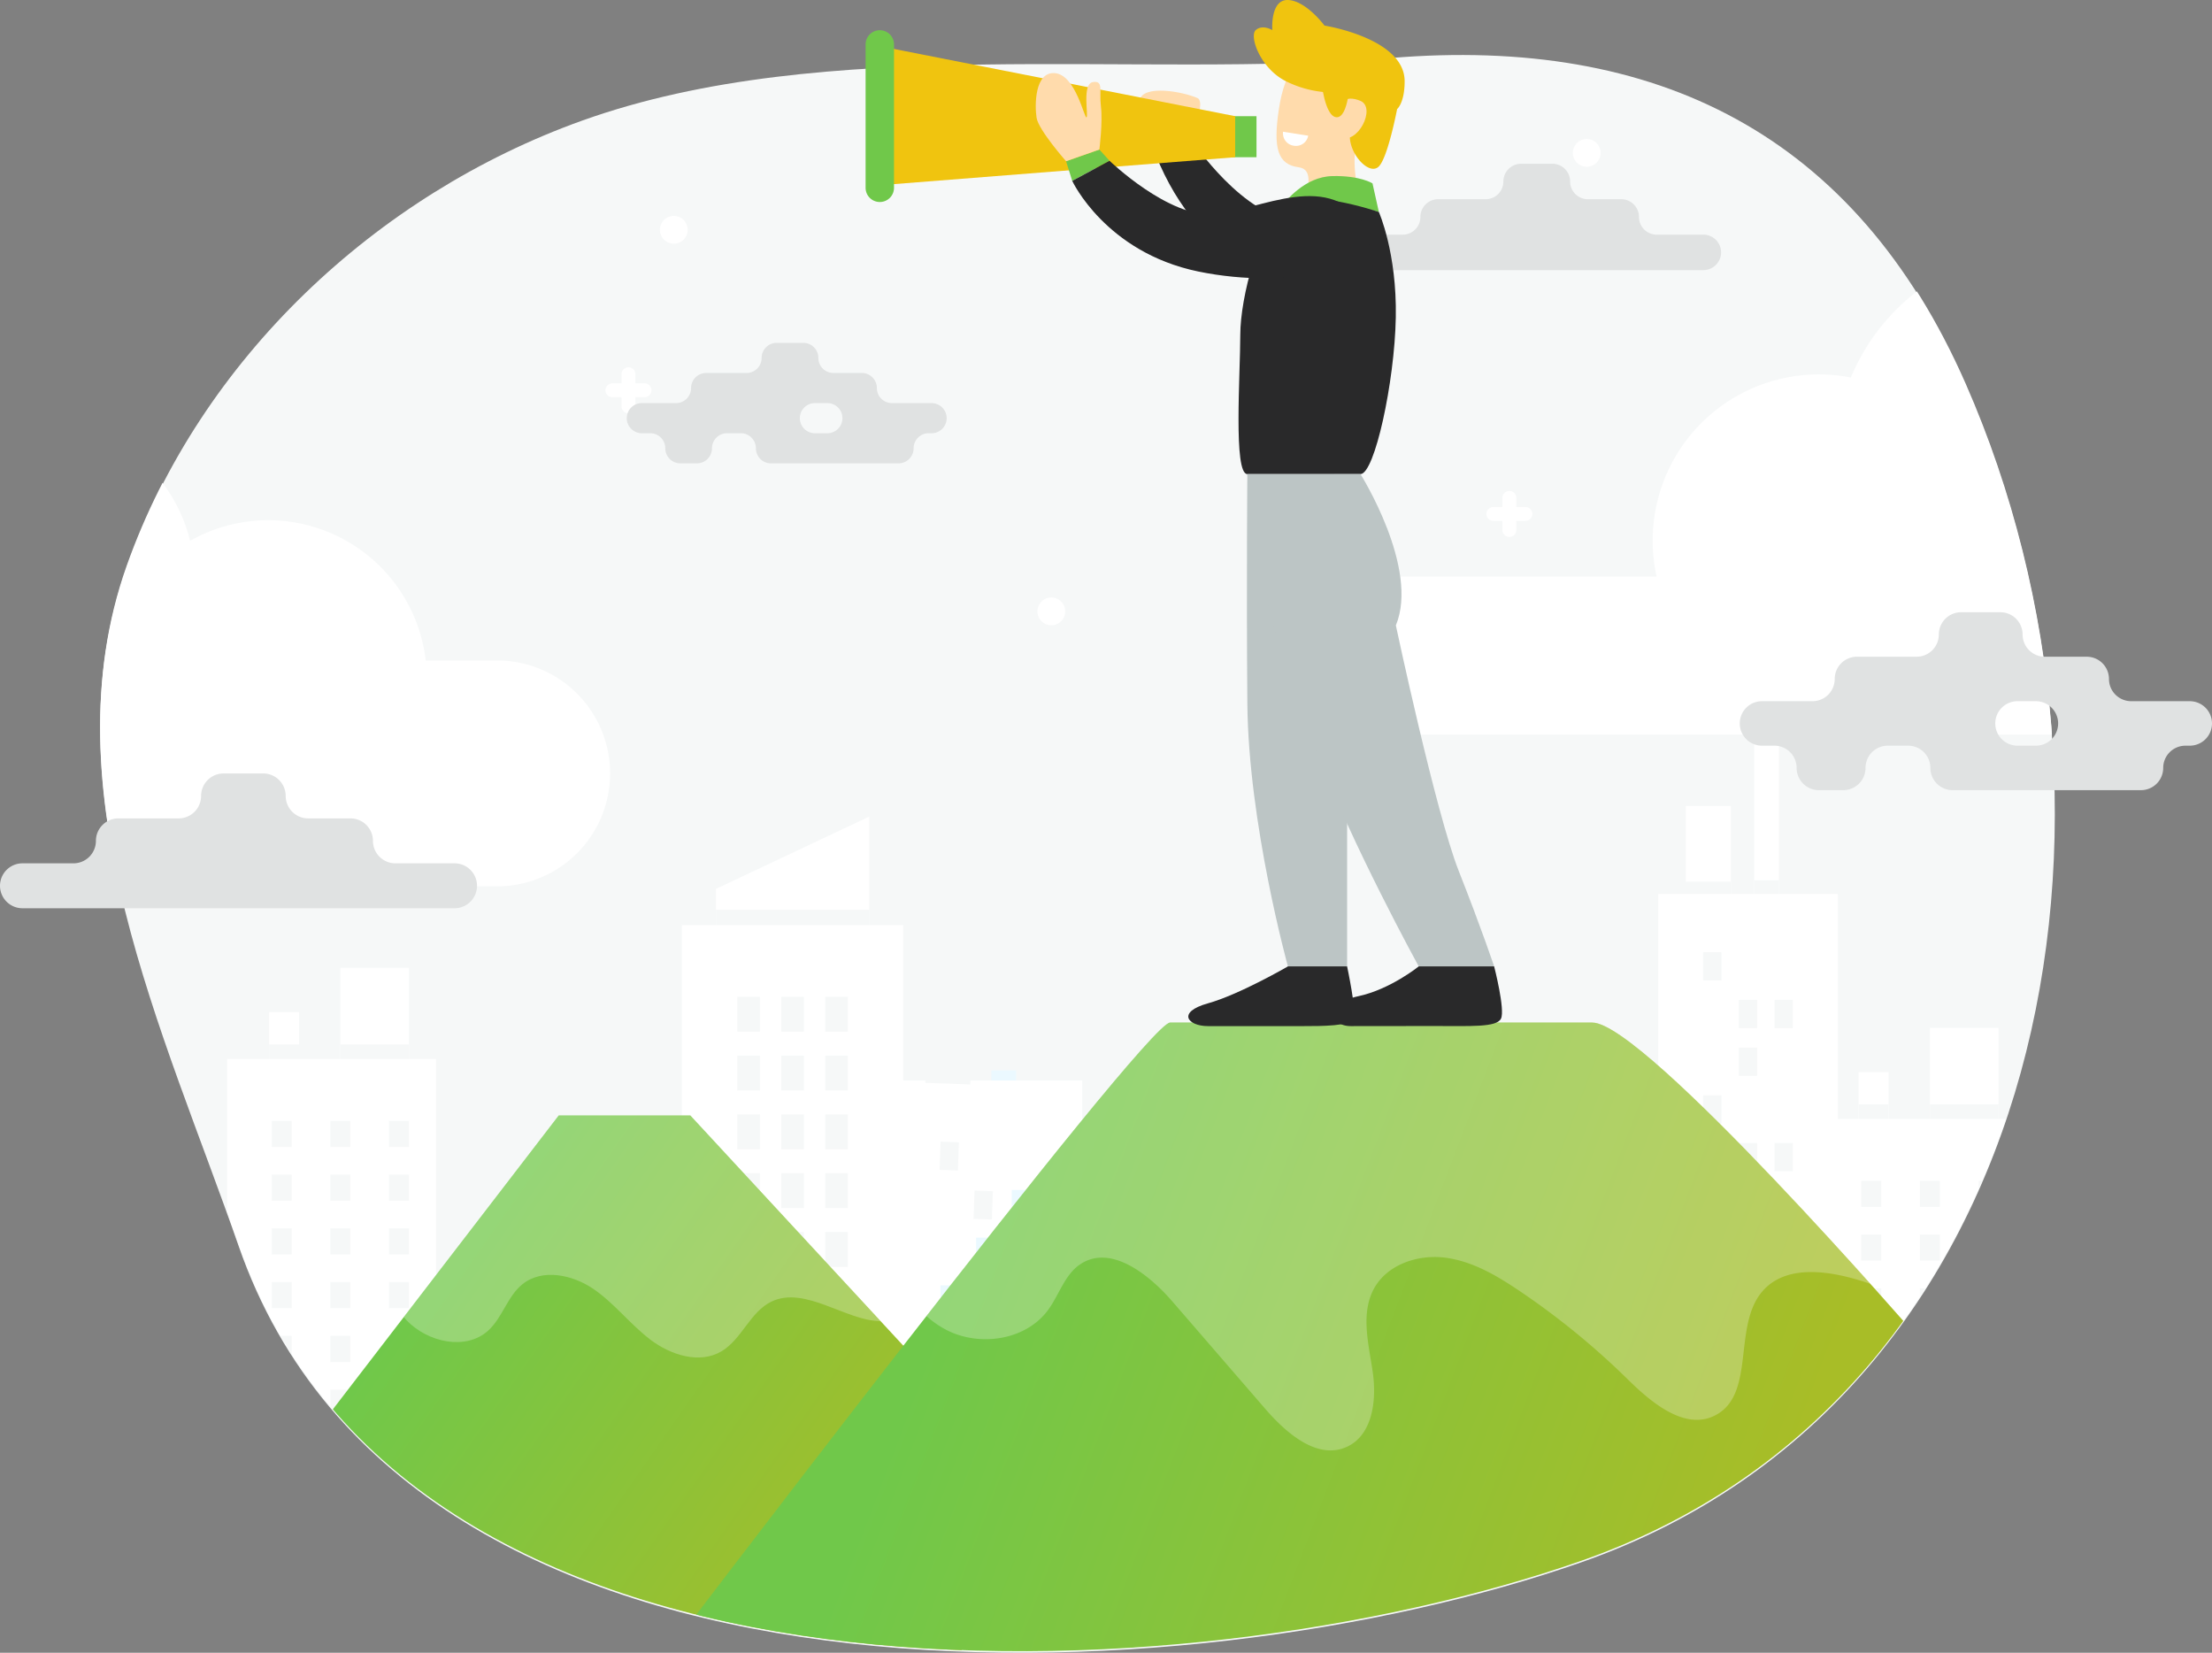 <svg id="Group_4860" data-name="Group 4860" xmlns="http://www.w3.org/2000/svg" xmlns:xlink="http://www.w3.org/1999/xlink" width="694.607" height="518.932" viewBox="0 0 694.607 518.932">
  <rect x="0" y="0" width="694.607" height="518.932" fill="#808080" stroke="none"/>
  <defs>
    <clipPath id="clip-path">
      <path id="Path_2961" data-name="Path 2961" d="M994.458,733.08c147.907-51.782,179.859-234.97,120.718-369.605-34.666-78.92-97.28-109.619-180.445-102.728C854.146,267.426,757.159,253,680.7,280.418c-64.742,23.214-119.816,74.955-142.986,140.2-24.994,70.379,11.91,146.266,35.183,213.247C626.428,787.946,869.984,776.658,994.458,733.08Z" transform="translate(-529.363 -259.808)" fill="none"/>
    </clipPath>
    <linearGradient id="linear-gradient" x1="0.913" y1="0.854" x2="0.159" y2="0.434" gradientUnits="objectBoundingBox">
      <stop offset="0" stop-color="#a8bd27"/>
      <stop offset="1" stop-color="#70c84a"/>
    </linearGradient>
    <linearGradient id="linear-gradient-2" x1="0.231" y1="0.419" x2="0.926" y2="0.556" gradientUnits="objectBoundingBox">
      <stop offset="0" stop-color="#70c84a"/>
      <stop offset="1" stop-color="#a8bd27"/>
    </linearGradient>
  </defs>
  <path id="Path_2953" data-name="Path 2953" d="M994.458,732.511c147.907-51.782,179.859-234.971,120.718-369.605-34.666-78.921-97.28-109.621-180.445-102.728-80.586,6.678-177.573-7.746-254.037,19.67-64.742,23.214-119.816,74.955-142.986,140.2-24.994,70.379,11.91,146.265,35.183,213.246C626.428,787.377,869.984,776.089,994.458,732.511Z" transform="translate(-497.923 -241.968)" fill="#f6f8f8"/>
  <g id="Group_4857" data-name="Group 4857" transform="translate(31.44 16.791)" clip-path="url(#clip-path)">
    <g id="Group_4855" data-name="Group 4855" transform="translate(39.858 203.807)">
      <rect id="Rectangle_1053" data-name="Rectangle 1053" width="40.165" height="112.802" transform="translate(61.602 235.082)" fill="#fff"/>
      <rect id="Rectangle_1054" data-name="Rectangle 1054" width="20.083" height="156.323" transform="translate(61.602 191.561)" fill="#fff"/>
      <g id="Group_4844" data-name="Group 4844" transform="translate(499.147 102.123)">
        <rect id="Rectangle_1055" data-name="Rectangle 1055" width="9.413" height="21.389" transform="translate(13.187 13.902)" fill="#fff"/>
        <rect id="Rectangle_1056" data-name="Rectangle 1056" width="9.413" height="11.262" transform="translate(13.187 24.029)" fill="#f6f8f8"/>
        <rect id="Rectangle_1057" data-name="Rectangle 1057" width="21.553" height="35.291" transform="translate(35.578 0)" fill="#fff"/>
        <rect id="Rectangle_1058" data-name="Rectangle 1058" width="21.553" height="11.262" transform="translate(35.578 24.029)" fill="#f6f8f8"/>
        <rect id="Rectangle_1059" data-name="Rectangle 1059" width="61.917" height="191.235" transform="translate(0 28.597)" fill="#fff"/>
        <g id="Group_4841" data-name="Group 4841" transform="translate(14.025 48.035)">
          <rect id="Rectangle_1060" data-name="Rectangle 1060" width="6.267" height="8.19" transform="translate(0 0)" fill="#f6f8f8"/>
          <rect id="Rectangle_1061" data-name="Rectangle 1061" width="6.267" height="8.19" transform="translate(0 16.878)" fill="#f6f8f8"/>
          <rect id="Rectangle_1062" data-name="Rectangle 1062" width="6.267" height="8.19" transform="translate(0 33.756)" fill="#f6f8f8"/>
          <rect id="Rectangle_1063" data-name="Rectangle 1063" width="6.267" height="8.19" transform="translate(0 50.635)" fill="#f6f8f8"/>
          <rect id="Rectangle_1064" data-name="Rectangle 1064" width="6.267" height="8.19" transform="translate(0 67.513)" fill="#f6f8f8"/>
          <rect id="Rectangle_1065" data-name="Rectangle 1065" width="6.267" height="8.19" transform="translate(0 84.391)" fill="#f6f8f8"/>
          <rect id="Rectangle_1066" data-name="Rectangle 1066" width="6.267" height="8.19" transform="translate(0 101.269)" fill="#f6f8f8"/>
        </g>
        <g id="Group_4842" data-name="Group 4842" transform="translate(32.445 48.035)">
          <rect id="Rectangle_1067" data-name="Rectangle 1067" width="6.267" height="8.19" transform="translate(0 0)" fill="#f6f8f8"/>
          <rect id="Rectangle_1068" data-name="Rectangle 1068" width="6.267" height="8.19" transform="translate(0 16.878)" fill="#f6f8f8"/>
          <rect id="Rectangle_1069" data-name="Rectangle 1069" width="6.267" height="8.19" transform="translate(0 33.756)" fill="#f6f8f8"/>
          <rect id="Rectangle_1070" data-name="Rectangle 1070" width="6.267" height="8.19" transform="translate(0 50.635)" fill="#f6f8f8"/>
          <rect id="Rectangle_1071" data-name="Rectangle 1071" width="6.267" height="8.19" transform="translate(0 67.513)" fill="#f6f8f8"/>
          <rect id="Rectangle_1072" data-name="Rectangle 1072" width="6.267" height="8.19" transform="translate(0 84.391)" fill="#f6f8f8"/>
          <rect id="Rectangle_1073" data-name="Rectangle 1073" width="6.267" height="8.19" transform="translate(0 101.269)" fill="#f6f8f8"/>
        </g>
        <g id="Group_4843" data-name="Group 4843" transform="translate(50.864 48.035)">
          <rect id="Rectangle_1074" data-name="Rectangle 1074" width="6.267" height="8.19" transform="translate(0 0)" fill="#f6f8f8"/>
          <rect id="Rectangle_1075" data-name="Rectangle 1075" width="6.267" height="8.19" transform="translate(0 16.878)" fill="#f6f8f8"/>
          <rect id="Rectangle_1076" data-name="Rectangle 1076" width="6.267" height="8.19" transform="translate(0 33.756)" fill="#f6f8f8"/>
          <rect id="Rectangle_1077" data-name="Rectangle 1077" width="6.267" height="8.19" transform="translate(0 50.635)" fill="#f6f8f8"/>
          <rect id="Rectangle_1078" data-name="Rectangle 1078" width="6.267" height="8.19" transform="translate(0 67.513)" fill="#f6f8f8"/>
          <rect id="Rectangle_1079" data-name="Rectangle 1079" width="6.267" height="8.19" transform="translate(0 84.391)" fill="#f6f8f8"/>
          <rect id="Rectangle_1080" data-name="Rectangle 1080" width="6.267" height="8.19" transform="translate(0 101.269)" fill="#f6f8f8"/>
        </g>
      </g>
      <g id="Group_4848" data-name="Group 4848" transform="translate(0 83.294)">
        <rect id="Rectangle_1081" data-name="Rectangle 1081" width="9.413" height="21.389" transform="translate(13.187 13.902)" fill="#fff"/>
        <rect id="Rectangle_1082" data-name="Rectangle 1082" width="9.413" height="11.262" transform="translate(13.187 24.029)" fill="#f6f8f8"/>
        <rect id="Rectangle_1083" data-name="Rectangle 1083" width="21.553" height="35.291" transform="translate(35.578 0)" fill="#fff"/>
        <rect id="Rectangle_1084" data-name="Rectangle 1084" width="21.553" height="11.262" transform="translate(35.578 24.029)" fill="#f6f8f8"/>
        <rect id="Rectangle_1085" data-name="Rectangle 1085" width="65.629" height="191.235" transform="translate(0 28.597)" fill="#fff"/>
        <g id="Group_4845" data-name="Group 4845" transform="translate(14.025 48.035)">
          <rect id="Rectangle_1086" data-name="Rectangle 1086" width="6.267" height="8.19" transform="translate(0 0)" fill="#f6f8f8"/>
          <rect id="Rectangle_1087" data-name="Rectangle 1087" width="6.267" height="8.19" transform="translate(0 16.878)" fill="#f6f8f8"/>
          <rect id="Rectangle_1088" data-name="Rectangle 1088" width="6.267" height="8.19" transform="translate(0 33.756)" fill="#f6f8f8"/>
          <rect id="Rectangle_1089" data-name="Rectangle 1089" width="6.267" height="8.19" transform="translate(0 50.635)" fill="#f6f8f8"/>
          <rect id="Rectangle_1090" data-name="Rectangle 1090" width="6.267" height="8.19" transform="translate(0 67.513)" fill="#f6f8f8"/>
          <rect id="Rectangle_1091" data-name="Rectangle 1091" width="6.267" height="8.19" transform="translate(0 84.391)" fill="#f6f8f8"/>
          <rect id="Rectangle_1092" data-name="Rectangle 1092" width="6.267" height="8.19" transform="translate(0 101.269)" fill="#f6f8f8"/>
        </g>
        <g id="Group_4846" data-name="Group 4846" transform="translate(32.445 48.035)">
          <rect id="Rectangle_1093" data-name="Rectangle 1093" width="6.267" height="8.19" transform="translate(0 0)" fill="#f6f8f8"/>
          <rect id="Rectangle_1094" data-name="Rectangle 1094" width="6.267" height="8.19" transform="translate(0 16.878)" fill="#f6f8f8"/>
          <rect id="Rectangle_1095" data-name="Rectangle 1095" width="6.267" height="8.19" transform="translate(0 33.756)" fill="#f6f8f8"/>
          <rect id="Rectangle_1096" data-name="Rectangle 1096" width="6.267" height="8.19" transform="translate(0 50.635)" fill="#f6f8f8"/>
          <rect id="Rectangle_1097" data-name="Rectangle 1097" width="6.267" height="8.19" transform="translate(0 67.513)" fill="#f6f8f8"/>
          <rect id="Rectangle_1098" data-name="Rectangle 1098" width="6.267" height="8.19" transform="translate(0 84.391)" fill="#f6f8f8"/>
          <rect id="Rectangle_1099" data-name="Rectangle 1099" width="6.267" height="8.19" transform="translate(0 101.269)" fill="#f6f8f8"/>
        </g>
        <g id="Group_4847" data-name="Group 4847" transform="translate(50.864 48.035)">
          <rect id="Rectangle_1100" data-name="Rectangle 1100" width="6.267" height="8.19" transform="translate(0 0)" fill="#f6f8f8"/>
          <rect id="Rectangle_1101" data-name="Rectangle 1101" width="6.267" height="8.19" transform="translate(0 16.878)" fill="#f6f8f8"/>
          <rect id="Rectangle_1102" data-name="Rectangle 1102" width="6.267" height="8.19" transform="translate(0 33.756)" fill="#f6f8f8"/>
          <rect id="Rectangle_1103" data-name="Rectangle 1103" width="6.267" height="8.19" transform="translate(0 50.635)" fill="#f6f8f8"/>
          <rect id="Rectangle_1104" data-name="Rectangle 1104" width="6.267" height="8.19" transform="translate(0 67.513)" fill="#f6f8f8"/>
          <rect id="Rectangle_1105" data-name="Rectangle 1105" width="6.267" height="8.19" transform="translate(0 84.391)" fill="#f6f8f8"/>
          <rect id="Rectangle_1106" data-name="Rectangle 1106" width="6.267" height="8.19" transform="translate(0 101.269)" fill="#f6f8f8"/>
        </g>
      </g>
      <rect id="Rectangle_1107" data-name="Rectangle 1107" width="40.165" height="112.802" transform="translate(415.083 210.199)" fill="#eff9fe"/>
      <rect id="Rectangle_1108" data-name="Rectangle 1108" width="20.083" height="156.323" transform="translate(415.083 166.677)" fill="#eff9fe"/>
      <rect id="Rectangle_1109" data-name="Rectangle 1109" width="20.083" height="105.188" transform="translate(405.042 217.812)" fill="#eff9fe"/>
      <g id="Group_4852" data-name="Group 4852" transform="translate(142.819 35.792)">
        <path id="Path_2954" data-name="Path 2954" d="M863.854,519.441H912.02V475.083L863.854,497.8Z" transform="translate(-853.171 -475.083)" fill="#fff"/>
        <rect id="Rectangle_1110" data-name="Rectangle 1110" width="69.532" height="235.724" transform="translate(0 34.071)" fill="#fff"/>
        <rect id="Rectangle_1111" data-name="Rectangle 1111" width="48.166" height="4.816" transform="translate(10.683 29.255)" fill="#f6f8f8"/>
        <g id="Group_4849" data-name="Group 4849" transform="translate(45.019 56.593)">
          <rect id="Rectangle_1112" data-name="Rectangle 1112" width="7.096" height="10.946" transform="translate(0 73.852)" fill="#f6f8f8"/>
          <rect id="Rectangle_1113" data-name="Rectangle 1113" width="7.096" height="10.946" transform="translate(0 55.389)" fill="#f6f8f8"/>
          <rect id="Rectangle_1114" data-name="Rectangle 1114" width="7.096" height="10.946" transform="translate(0 36.926)" fill="#f6f8f8"/>
          <rect id="Rectangle_1115" data-name="Rectangle 1115" width="7.096" height="10.946" transform="translate(0 18.463)" fill="#f6f8f8"/>
          <rect id="Rectangle_1116" data-name="Rectangle 1116" width="7.096" height="10.946" transform="translate(0)" fill="#f6f8f8"/>
        </g>
        <g id="Group_4850" data-name="Group 4850" transform="translate(31.218 56.593)">
          <rect id="Rectangle_1117" data-name="Rectangle 1117" width="7.096" height="10.946" transform="translate(0 73.852)" fill="#f6f8f8"/>
          <rect id="Rectangle_1118" data-name="Rectangle 1118" width="7.096" height="10.946" transform="translate(0 55.389)" fill="#f6f8f8"/>
          <rect id="Rectangle_1119" data-name="Rectangle 1119" width="7.096" height="10.946" transform="translate(0 36.926)" fill="#f6f8f8"/>
          <rect id="Rectangle_1120" data-name="Rectangle 1120" width="7.096" height="10.946" transform="translate(0 18.463)" fill="#f6f8f8"/>
          <rect id="Rectangle_1121" data-name="Rectangle 1121" width="7.096" height="10.946" transform="translate(0)" fill="#f6f8f8"/>
        </g>
        <g id="Group_4851" data-name="Group 4851" transform="translate(17.418 56.593)">
          <rect id="Rectangle_1122" data-name="Rectangle 1122" width="7.096" height="10.946" transform="translate(0 73.852)" fill="#f6f8f8"/>
          <rect id="Rectangle_1123" data-name="Rectangle 1123" width="7.096" height="10.946" transform="translate(0 55.389)" fill="#f6f8f8"/>
          <rect id="Rectangle_1124" data-name="Rectangle 1124" width="7.096" height="10.946" transform="translate(0 36.926)" fill="#f6f8f8"/>
          <rect id="Rectangle_1125" data-name="Rectangle 1125" width="7.096" height="10.946" transform="translate(0 18.463)" fill="#f6f8f8"/>
          <rect id="Rectangle_1126" data-name="Rectangle 1126" width="7.096" height="10.946" transform="translate(0)" fill="#f6f8f8"/>
        </g>
      </g>
      <g id="Group_4853" data-name="Group 4853" transform="translate(449.401)">
        <rect id="Rectangle_1127" data-name="Rectangle 1127" width="7.775" height="61.496" transform="translate(30.134)" fill="#fff"/>
        <rect id="Rectangle_1128" data-name="Rectangle 1128" width="7.775" height="5.697" transform="translate(30.134 55.799)" fill="#f6f8f8"/>
        <rect id="Rectangle_1129" data-name="Rectangle 1129" width="14.151" height="35.98" transform="translate(8.666 32.469)" fill="#fff"/>
        <rect id="Rectangle_1130" data-name="Rectangle 1130" width="56.401" height="261.849" transform="translate(0 60.105)" fill="#fff"/>
        <rect id="Rectangle_1131" data-name="Rectangle 1131" width="14.151" height="3.906" transform="translate(8.666 56.199)" fill="#f6f8f8"/>
        <rect id="Rectangle_1132" data-name="Rectangle 1132" width="5.756" height="8.879" transform="translate(14.128 228.134)" fill="#ebf9ff"/>
        <rect id="Rectangle_1133" data-name="Rectangle 1133" width="5.756" height="8.879" transform="translate(14.128 213.158)" fill="#ebf9ff"/>
        <rect id="Rectangle_1134" data-name="Rectangle 1134" width="5.756" height="8.879" transform="translate(14.128 168.23)" fill="#ebf9ff"/>
        <rect id="Rectangle_1135" data-name="Rectangle 1135" width="5.756" height="8.879" transform="translate(14.128 153.254)" fill="#ebf9ff"/>
        <rect id="Rectangle_1136" data-name="Rectangle 1136" width="5.756" height="8.879" transform="translate(14.128 123.302)" fill="#f6f8f8"/>
        <rect id="Rectangle_1137" data-name="Rectangle 1137" width="5.756" height="8.879" transform="translate(14.128 78.374)" fill="#f6f8f8"/>
        <rect id="Rectangle_1138" data-name="Rectangle 1138" width="5.756" height="8.879" transform="translate(25.322 198.182)" fill="#ebf9ff"/>
        <rect id="Rectangle_1139" data-name="Rectangle 1139" width="5.756" height="8.879" transform="translate(25.322 153.254)" fill="#ebf9ff"/>
        <rect id="Rectangle_1140" data-name="Rectangle 1140" width="5.756" height="8.879" transform="translate(25.322 138.278)" fill="#f6f8f8"/>
        <rect id="Rectangle_1141" data-name="Rectangle 1141" width="5.756" height="8.879" transform="translate(25.322 108.326)" fill="#f6f8f8"/>
        <rect id="Rectangle_1142" data-name="Rectangle 1142" width="5.756" height="8.879" transform="translate(25.322 93.35)" fill="#f6f8f8"/>
        <rect id="Rectangle_1143" data-name="Rectangle 1143" width="5.756" height="8.879" transform="translate(36.516 228.134)" fill="#ebf9ff"/>
        <rect id="Rectangle_1144" data-name="Rectangle 1144" width="5.756" height="8.879" transform="translate(36.516 198.182)" fill="#ebf9ff"/>
        <rect id="Rectangle_1145" data-name="Rectangle 1145" width="5.756" height="8.879" transform="translate(36.516 168.23)" fill="#ebf9ff"/>
        <rect id="Rectangle_1146" data-name="Rectangle 1146" width="5.756" height="8.879" transform="translate(36.516 138.278)" fill="#f6f8f8"/>
        <rect id="Rectangle_1147" data-name="Rectangle 1147" width="5.756" height="8.879" transform="translate(36.516 93.35)" fill="#f6f8f8"/>
      </g>
      <g id="Group_4854" data-name="Group 4854" transform="translate(212.124 115.475)">
        <rect id="Rectangle_1148" data-name="Rectangle 1148" width="7.775" height="5.697" transform="translate(27.907)" fill="#ebf9ff"/>
        <rect id="Rectangle_1149" data-name="Rectangle 1149" width="56.401" height="261.849" transform="translate(0 3.193)" fill="#fff"/>
        <rect id="Rectangle_1150" data-name="Rectangle 1150" width="14.152" height="3.906" transform="matrix(-0.999, -0.035, 0.035, -0.999, 21.256, 4.42)" fill="#f6f8f8"/>
        <rect id="Rectangle_1151" data-name="Rectangle 1151" width="5.756" height="8.879" transform="translate(11.902 172.335)" fill="#ebf9ff"/>
        <rect id="Rectangle_1152" data-name="Rectangle 1152" width="5.756" height="8.879" transform="translate(11.902 157.359)" fill="#ebf9ff"/>
        <rect id="Rectangle_1153" data-name="Rectangle 1153" width="5.756" height="8.879" transform="translate(11.902 112.431)" fill="#ebf9ff"/>
        <rect id="Rectangle_1154" data-name="Rectangle 1154" width="5.756" height="8.879" transform="translate(11.902 97.455)" fill="#ebf9ff"/>
        <rect id="Rectangle_1155" data-name="Rectangle 1155" width="5.756" height="8.879" transform="translate(11.902 67.503)" fill="#ebf9ff"/>
        <rect id="Rectangle_1156" data-name="Rectangle 1156" width="5.756" height="8.879" transform="matrix(0.999, 0.035, -0.035, 0.999, 11.935, 22.375)" fill="#f6f8f8"/>
        <rect id="Rectangle_1157" data-name="Rectangle 1157" width="5.756" height="8.879" transform="translate(23.096 142.383)" fill="#ebf9ff"/>
        <rect id="Rectangle_1158" data-name="Rectangle 1158" width="5.756" height="8.879" transform="translate(23.096 97.455)" fill="#ebf9ff"/>
        <rect id="Rectangle_1159" data-name="Rectangle 1159" width="5.756" height="8.879" transform="translate(23.096 82.479)" fill="#ebf9ff"/>
        <rect id="Rectangle_1160" data-name="Rectangle 1160" width="5.756" height="8.879" transform="translate(23.096 52.527)" fill="#ebf9ff"/>
        <rect id="Rectangle_1161" data-name="Rectangle 1161" width="5.756" height="8.879" transform="matrix(-0.999, -0.035, 0.035, -0.999, 28.042, 46.807)" fill="#f6f8f8"/>
        <rect id="Rectangle_1162" data-name="Rectangle 1162" width="5.756" height="8.879" transform="translate(34.29 172.335)" fill="#ebf9ff"/>
        <rect id="Rectangle_1163" data-name="Rectangle 1163" width="5.756" height="8.879" transform="translate(34.29 142.383)" fill="#ebf9ff"/>
        <rect id="Rectangle_1164" data-name="Rectangle 1164" width="5.756" height="8.879" transform="translate(34.29 112.431)" fill="#ebf9ff"/>
        <rect id="Rectangle_1165" data-name="Rectangle 1165" width="5.756" height="8.879" transform="translate(34.29 82.479)" fill="#ebf9ff"/>
        <rect id="Rectangle_1166" data-name="Rectangle 1166" width="5.756" height="8.879" transform="translate(34.29 37.551)" fill="#ebf9ff"/>
      </g>
    </g>
    <g id="Group_4856" data-name="Group 4856" transform="translate(-51.237 60.949)">
      <path id="Path_2955" data-name="Path 2955" d="M1056.968,651.514,971.739,559.4H930.416L837.766,679.924V734.4h219.2Z" transform="translate(-735.169 -286.906)" fill="url(#linear-gradient)"/>
      <path id="Path_2956" data-name="Path 2956" d="M909.3,559.4h41.323l59.753,64.581c-10.837-.031-23.713-11.21-34.275-6.139-6.73,3.232-9.309,11.875-15.753,15.646-6.888,4.032-15.9,1.133-22.256-3.692s-11.284-11.389-17.866-15.9-16.043-6.518-22.282-1.54c-4.751,3.79-6.281,10.5-10.785,14.581-7.065,6.4-19.034,3.668-25.627-3.218-.315-.329-.58-.695-.877-1.036Z" transform="translate(-714.054 -286.906)" fill="rgba(255,255,255,0.25)"/>
      <path id="Path_2957" data-name="Path 2957" d="M538.594,417.848h97.272a52.166,52.166,0,0,1,61-62.482,66.212,66.212,0,0,1,81.389-37.625V467.467H538.594a24.81,24.81,0,1,1,0-49.619Z" transform="translate(-95.861 -314.569)" fill="#fff"/>
      <path id="Path_2958" data-name="Path 2958" d="M965.531,632.091s-85.834-98.9-102.253-98.9H730.7c-7.747,0-162.71,204.17-162.71,204.17H965.531Z" transform="translate(-343.471 -289.867)" fill="url(#linear-gradient-2)"/>
      <path id="Path_2959" data-name="Path 2959" d="M877.817,615.242c-.191-.066-.382-.138-.573-.2-11.326-3.844-25.87-6.439-33.526,2.75-9.13,10.957-1.924,32.076-14.562,38.688-9.389,4.911-19.846-3.705-27.4-11.134a240.078,240.078,0,0,0-34.233-27.964c-7.13-4.8-14.807-9.326-23.337-10.382s-18.123,2.174-22.247,9.715c-4.276,7.822-1.686,17.39-.4,26.212s-.034,19.811-8.156,23.49c-9.224,4.178-18.949-4.262-25.575-11.919q-14.586-16.86-29.174-33.718c-7.5-8.666-19.517-18.088-29-11.656-4.871,3.3-6.571,9.59-10.059,14.331-6.989,9.5-21.418,11.647-31.905,6.251a29.868,29.868,0,0,1-6.275-4.368c37.095-47.52,72.89-92.14,76.511-92.14h132.58C802.6,533.192,852.48,587.006,877.817,615.242Z" transform="translate(-270.679 -289.867)" fill="rgba(255,255,255,0.25)"/>
      <path id="Path_2960" data-name="Path 2960" d="M968.1,363.217a49.832,49.832,0,0,1,48.376,37.91,49.8,49.8,0,0,1,73.986,37.585H1112.9a35.454,35.454,0,0,1,35.453,35.454h0a35.453,35.453,0,0,1-35.453,35.453H936.978V374.149A49.593,49.593,0,0,1,968.1,363.217Z" transform="translate(-936.978 -309.072)" fill="#fff"/>
    </g>
  </g>
  <path id="Path_2962" data-name="Path 2962" d="M1004.645,483.081h0a7.054,7.054,0,0,1,7.053-7.054h18.921a7.053,7.053,0,0,0,7.053-7.053h0a7.053,7.053,0,0,1,7.053-7.053h12.458a7.053,7.053,0,0,1,7.053,7.053h0a7.054,7.054,0,0,0,7.054,7.053h13.292a7.055,7.055,0,0,1,7.054,7.054h0a7.053,7.053,0,0,0,7.053,7.053h18.575a7.053,7.053,0,0,1,7.053,7.053h0a7.053,7.053,0,0,1-7.053,7.053H981.579a7.053,7.053,0,0,1-7.053-7.053h0a7.053,7.053,0,0,1,7.053-7.053h16.011A7.054,7.054,0,0,0,1004.645,483.081Z" transform="translate(-974.526 -219.067)" fill="#e0e2e2"/>
  <path id="Path_2963" data-name="Path 2963" d="M657.516,287.291a4.359,4.359,0,1,0,4.358-4.358A4.36,4.36,0,0,0,657.516,287.291Z" transform="translate(-163.615 -239.291)" fill="#fff"/>
  <path id="Path_2964" data-name="Path 2964" d="M872.571,520.64a4.359,4.359,0,1,0,4.359-4.36A4.358,4.358,0,0,0,872.571,520.64Z" transform="translate(-546.793 -328.676)" fill="#fff"/>
  <path id="Path_2965" data-name="Path 2965" d="M636.084,602.992a4.358,4.358,0,1,0,4.359-4.359A4.359,4.359,0,0,0,636.084,602.992Z" transform="translate(-428.852 -530.839)" fill="#fff"/>
  <path id="Path_2966" data-name="Path 2966" d="M678.954,387.261h2.856v-2.856a2.179,2.179,0,0,1,4.358,0v2.856h2.857a2.18,2.18,0,0,1,0,4.36h-2.857v2.856a2.179,2.179,0,1,1-4.358,0v-2.856h-2.856a2.18,2.18,0,0,1,0-4.36Z" transform="translate(-210.021 -228.072)" fill="#fff"/>
  <path id="Path_2967" data-name="Path 2967" d="M927.494,352.373h2.856v-2.857a2.18,2.18,0,0,1,4.36,0v2.857h2.856a2.179,2.179,0,1,1,0,4.358H934.71v2.856a2.18,2.18,0,0,1-4.36,0v-2.856h-2.856a2.179,2.179,0,0,1,0-4.358Z" transform="translate(-735.184 -232.014)" fill="#fff"/>
  <path id="Path_2968" data-name="Path 2968" d="M514.835,437.388h0a6.983,6.983,0,0,1,6.983-6.983H540.55a6.983,6.983,0,0,0,6.983-6.983h0a6.983,6.983,0,0,1,6.983-6.983h12.332a6.983,6.983,0,0,1,6.983,6.983h0a6.983,6.983,0,0,0,6.983,6.983h13.159a6.983,6.983,0,0,1,6.983,6.983h0a6.982,6.982,0,0,0,6.982,6.982h18.389a6.983,6.983,0,0,1,6.983,6.983h0a6.983,6.983,0,0,1-6.983,6.983h-1.358a6.983,6.983,0,0,0-6.983,6.983h0A6.983,6.983,0,0,1,611,472.3H551.856a6.983,6.983,0,0,1-6.983-6.983h0a6.983,6.983,0,0,0-6.983-6.983h-6.4a6.983,6.983,0,0,0-6.983,6.983h0a6.983,6.983,0,0,1-6.983,6.983h-7.667a6.983,6.983,0,0,1-6.983-6.983h0a6.982,6.982,0,0,0-6.982-6.983H492a6.983,6.983,0,0,1-6.983-6.983h0A6.983,6.983,0,0,1,492,444.369h15.85A6.983,6.983,0,0,0,514.835,437.388Zm70.156,13.965h0a6.983,6.983,0,0,0-6.982-6.983h-5.775a6.983,6.983,0,0,0-6.983,6.983h0a6.983,6.983,0,0,0,6.983,6.983h5.775A6.983,6.983,0,0,0,584.991,451.352Z" transform="translate(61.298 -224.206)" fill="#e0e2e2"/>
  <path id="Path_2986" data-name="Path 2986" d="M998.289,478.616h0a5.565,5.565,0,0,1,5.565-5.566h14.928a5.565,5.565,0,0,0,5.565-5.565h0a5.565,5.565,0,0,1,5.565-5.565h9.829a5.565,5.565,0,0,1,5.565,5.565h0a5.565,5.565,0,0,0,5.566,5.565h10.487a5.566,5.566,0,0,1,5.566,5.566h0a5.565,5.565,0,0,0,5.565,5.565h14.655a5.565,5.565,0,0,1,5.565,5.565h0a5.565,5.565,0,0,1-5.565,5.565H980.091a5.565,5.565,0,0,1-5.565-5.565h0a5.565,5.565,0,0,1,5.565-5.565h12.633A5.565,5.565,0,0,0,998.289,478.616Z" transform="translate(-552.259 -410.501)" fill="#e0e2e2"/>
  <g id="Group_4859" data-name="Group 4859" transform="translate(271.813)">
    <path id="Path_2969" data-name="Path 2969" d="M749.5,461.97v70.071H730.916s-12.432-44.941-12.739-82.635,0-71.943,0-71.943h27.237Z" transform="translate(-598.3 -228.61)" fill="#bcc5c5"/>
    <path id="Path_2970" data-name="Path 2970" d="M734.125,278.537s16.039,24.075,32.848,25.011,13.816,19.186,4.84,20.083-37.35-7.158-50.513-44.254Z" transform="translate(-631.502 -234.222)" fill="#29292a"/>
    <path id="Path_2971" data-name="Path 2971" d="M731.032,259.376c-12.58-3.912-17.6,4.855-19.419,16.992s-.443,17.334,6.2,18.205c4.722.621,2.5,6.288,3.139,7.941s16.224,3.306,16.224,3.306-3.07-12.28-1.181-18.183S748.734,264.883,731.032,259.376Z" transform="translate(-581.841 -242.059)" fill="#ffdbac"/>
    <path id="Path_2972" data-name="Path 2972" d="M727.442,272.77a33.726,33.726,0,0,1-15.543-3.542c-8.07-4.015-11.613-14.168-9.487-16.057s5.194,0,5.194,0-.708-9.682,4.959-9.446S724,251.755,724,251.755s25.165,3.95,25.165,17.474c0,6.847-2.362,8.737-2.362,8.737s-2.834,14.876-5.667,17.946-8.909-3.208-9.178-9.042S731.456,271.589,727.442,272.77Z" transform="translate(-579.897 -243.721)" fill="#f0c40f"/>
    <path id="Path_2973" data-name="Path 2973" d="M712.557,273.641s1.181-3.543,6.375-1.417-.944,14.168-6.375,11.335Z" transform="translate(-563.595 -240.577)" fill="#ffdbac"/>
    <path id="Path_2974" data-name="Path 2974" d="M739.891,304.671l-2-8.991s-3.916-2.489-12.629-2.282-14.522,7.883-16.182,9.543C709.079,302.941,732.53,302.252,739.891,304.671Z" transform="translate(-578.717 -238.11)" fill="#70c84a"/>
    <path id="Path_2975" data-name="Path 2975" d="M748.357,303.957s5.688,12.737,5.319,33.086-6.66,49.206-11.1,49.206H707.06c-4.44,0-2.22-31.448-2.22-43.657s6.143-33.8,12.706-40.365S748.357,303.957,748.357,303.957Z" transform="translate(-587.183 -237.396)" fill="#29292a"/>
    <path id="Path_2976" data-name="Path 2976" d="M712.073,377.463s18.59,29.494,11.117,47.508c0,0,12.5,58.745,19.748,77.109s11.114,29.961,11.114,29.961H730.373s-21.248-38.66-31.887-67.171-19.513-53.028-21.929-87.406Z" transform="translate(-556.679 -228.61)" fill="#bcc5c5"/>
    <path id="Path_2977" data-name="Path 2977" d="M724.586,516.348s3.525,13.659,2.145,16.418-9.429,2.3-21.159,2.3-19.088.029-25.987.029-7.82-7.219,2.3-9.374,19.023-9.374,19.023-9.374Z" transform="translate(-527.213 -212.917)" fill="#29292a"/>
    <path id="Path_2978" data-name="Path 2978" d="M765.874,516.348s3.009,14.089,2.089,16.418-10.119,2.329-15.639,2.329H722.2c-6.44,0-9.89-4.4,0-7.159s25.092-11.588,25.092-11.588Z" transform="translate(-614.673 -212.917)" fill="#29292a"/>
    <path id="Path_2979" data-name="Path 2979" d="M778.092,260.61c-4.758-2.042-16.843-4.248-18.161.585s.44,10.546,3.075,10.546,11.278,1.438,13.035-.819S780.317,261.563,778.092,260.61Z" transform="translate(-673.892 -229.832)" fill="#ffdbac"/>
    <rect id="Rectangle_1167" data-name="Rectangle 1167" width="8.921" height="12.882" transform="translate(113.828 36.482)" fill="#70c84a"/>
    <path id="Path_2981" data-name="Path 2981" d="M863.981,281.569l-109.363,8.62V247.137l109.363,21.55Z" transform="translate(-747.927 -232.205)" fill="#f0c40f"/>
    <path id="Path_2982" data-name="Path 2982" d="M726.273,266.3s-.393,11.792-4.17,11.681-4.857-11.681-4.857-11.681Z" transform="translate(-574.187 -241.17)" fill="#f0c40f"/>
    <path id="Path_2983" data-name="Path 2983" d="M0,4.412,2.6,8.386,13.5,6.4,12.558,0Z" transform="translate(77.29 54.835) rotate(171)" fill="#70c84a"/>
    <path id="Path_2984" data-name="Path 2984" d="M3.346,1.987S.916,10.3.746,15.288s-2.217,7.943,1.3,7.943,2.963-10.16,3.7-10.622S7,26.188,13.3,27.85s7.962-9.052,7.962-12.932S14.246,0,14.246,0Z" transform="translate(77.026 48.399) rotate(171)" fill="#ffdbac"/>
    <path id="Path_2985" data-name="Path 2985" d="M.508,11.357C-4.4-1.426,27.206-3.969,55.036,6.552S89.655,40.831,89.655,40.831L77.1,45.243S61.485,24.551,47.23,23.528,8.538,32.272.508,11.357Z" transform="translate(159.825 83.103) rotate(171)" fill="#29292a"/>
    <path id="Path_2980" data-name="Path 2980" d="M877.336,296.186h0a4.46,4.46,0,0,0,4.461-4.46v-45.02a4.46,4.46,0,0,0-4.461-4.46h0a4.46,4.46,0,0,0-4.46,4.46v45.02A4.46,4.46,0,0,0,877.336,296.186Z" transform="translate(-872.876 -232.758)" fill="#70c84a"/>
  </g>
  <path id="Path_2987" data-name="Path 2987" d="M505.217,430.63h0a4.73,4.73,0,0,1,4.73-4.73h12.689a4.73,4.73,0,0,0,4.73-4.73h0a4.73,4.73,0,0,1,4.73-4.73h8.354a4.73,4.73,0,0,1,4.73,4.73h0a4.73,4.73,0,0,0,4.73,4.73h8.914a4.73,4.73,0,0,1,4.73,4.73h0a4.73,4.73,0,0,0,4.73,4.73h12.457a4.73,4.73,0,0,1,4.73,4.73h0a4.73,4.73,0,0,1-4.73,4.73h-.92a4.73,4.73,0,0,0-4.73,4.73h0a4.73,4.73,0,0,1-4.73,4.73H530.3a4.73,4.73,0,0,1-4.73-4.73h0a4.73,4.73,0,0,0-4.73-4.73H516.5a4.73,4.73,0,0,0-4.73,4.73h0a4.73,4.73,0,0,1-4.73,4.73h-5.194a4.73,4.73,0,0,1-4.73-4.73h0a4.73,4.73,0,0,0-4.73-4.73h-2.636a4.73,4.73,0,0,1-4.73-4.73h0a4.73,4.73,0,0,1,4.73-4.73h10.737A4.73,4.73,0,0,0,505.217,430.63Zm47.525,9.46h0a4.73,4.73,0,0,0-4.729-4.73H544.1a4.73,4.73,0,0,0-4.73,4.73h0a4.73,4.73,0,0,0,4.73,4.73h3.912A4.73,4.73,0,0,0,552.741,440.09Z" transform="translate(-288.202 -308.793)" fill="#e0e2e2"/>
  <path id="Path_2988" data-name="Path 2988" d="M7.985,3.816A3.9,3.9,0,0,0,3.993,0,3.9,3.9,0,0,0,0,3.816" transform="translate(410.204 46.374) rotate(-171)" fill="#fff"/>
</svg>
